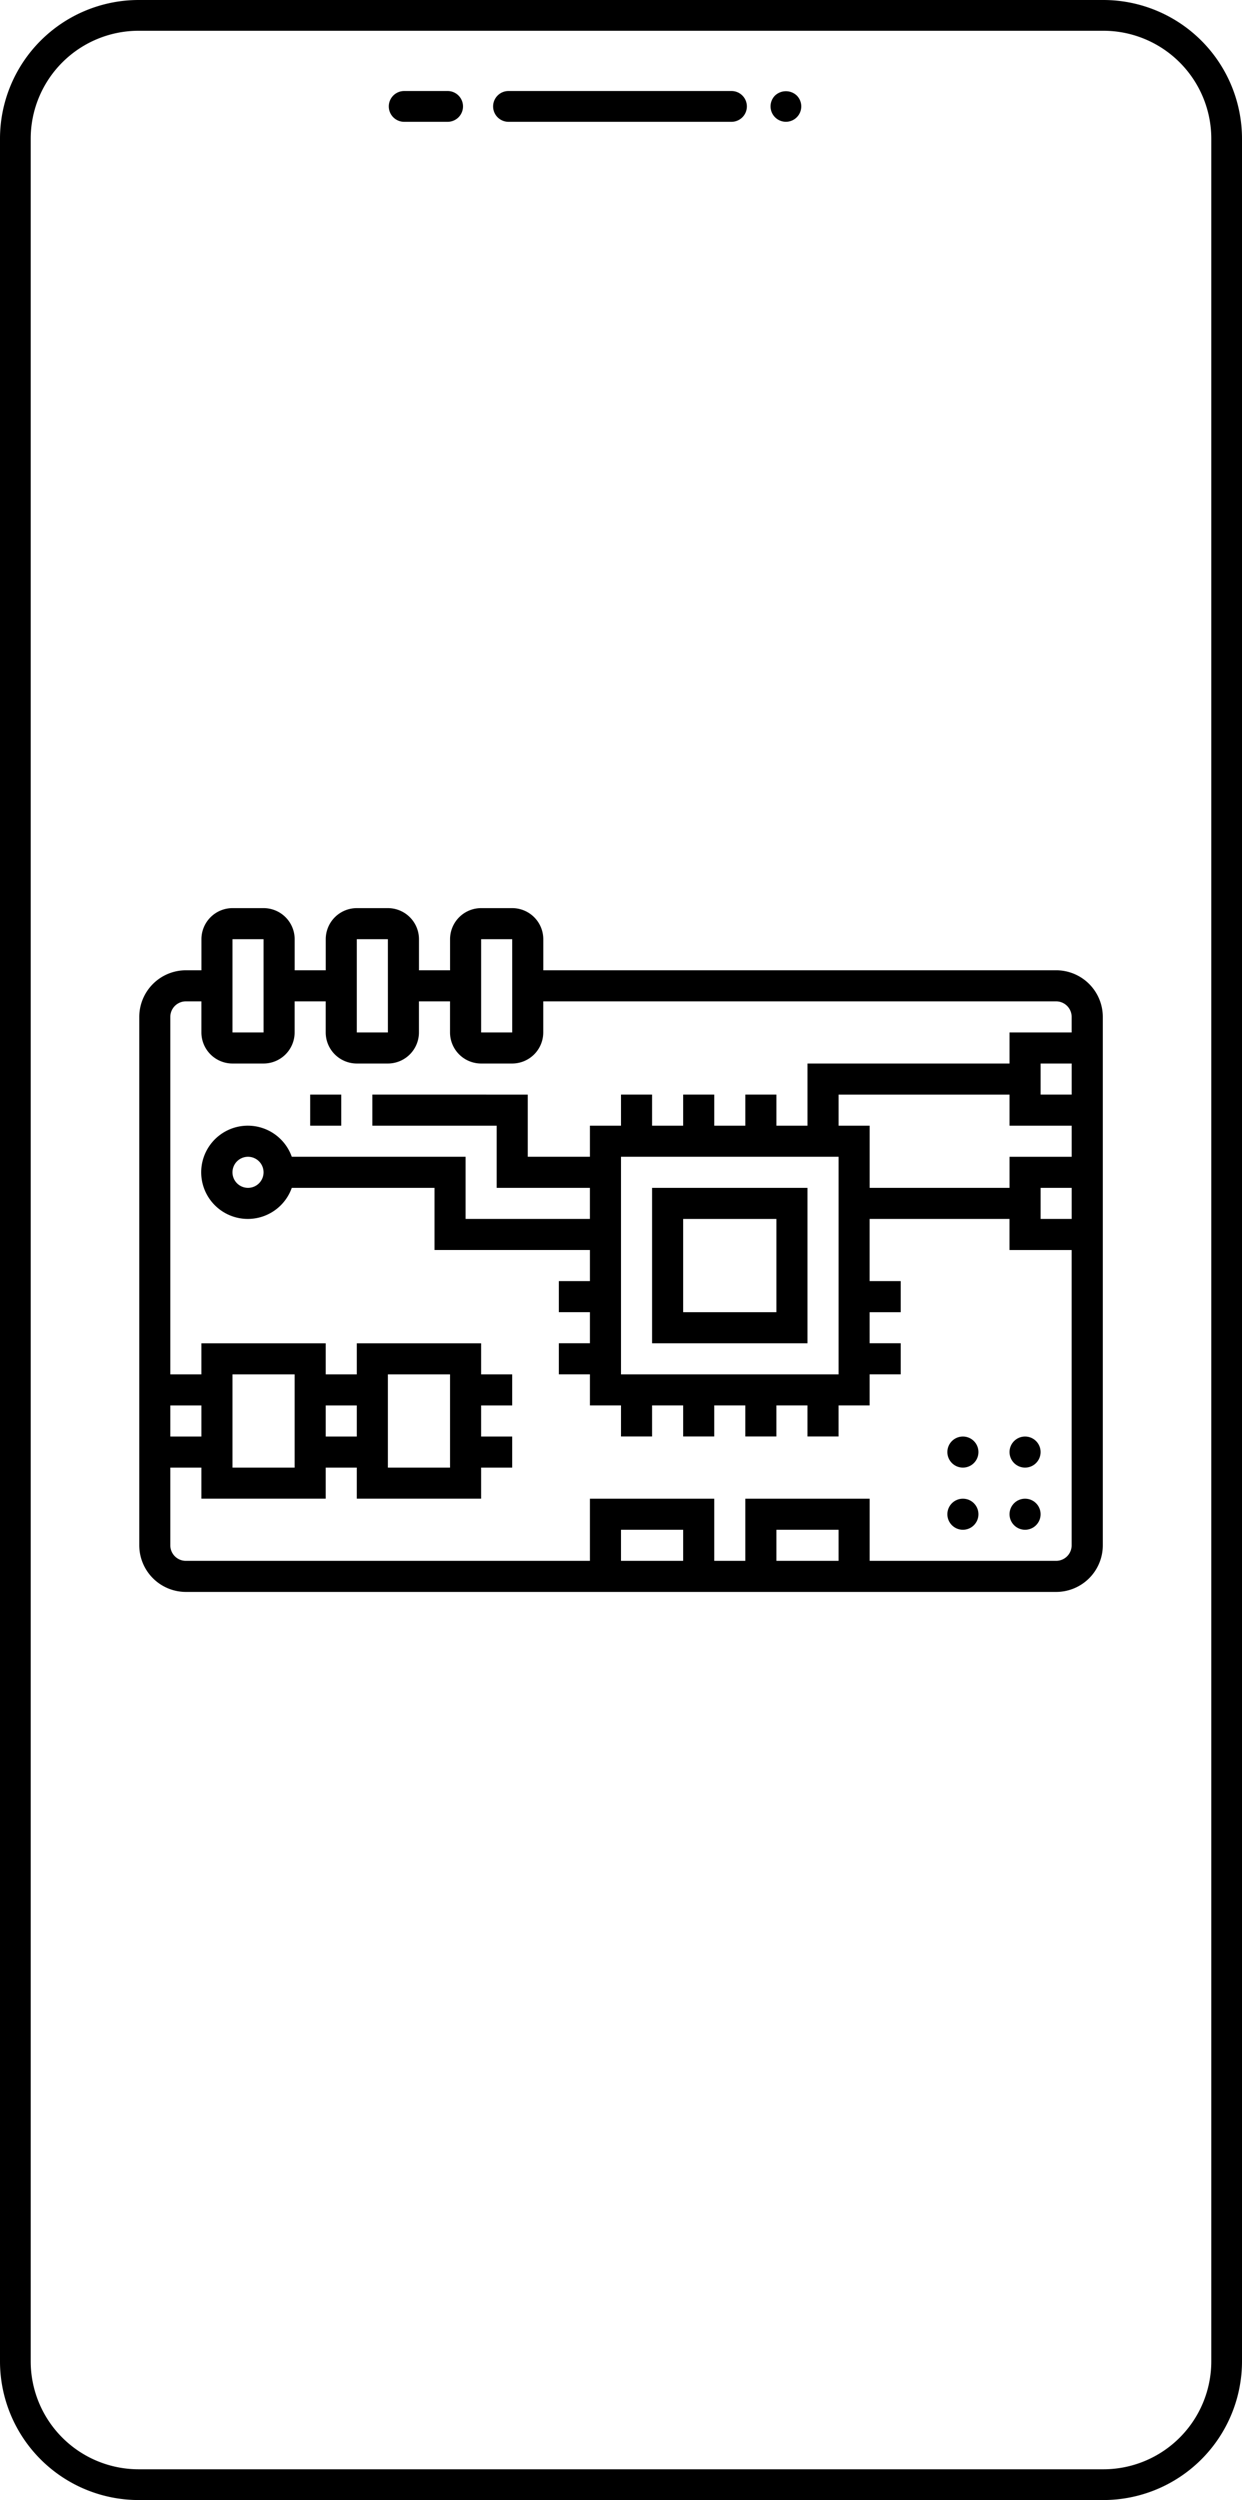 <?xml version="1.0" encoding="UTF-8"?> <svg xmlns="http://www.w3.org/2000/svg" id="Layer_1" data-name="Layer 1" viewBox="0 0 635.42 1279"><path d="M1022.626,496.383H760.245v-15.9a15.918,15.918,0,0,0-15.9-15.9h-15.9a15.918,15.918,0,0,0-15.9,15.9v15.9h-15.9v-15.9a15.918,15.918,0,0,0-15.9-15.9h-15.9a15.918,15.918,0,0,0-15.9,15.9v15.9h-15.9v-15.9a15.918,15.918,0,0,0-15.9-15.9h-15.9a15.918,15.918,0,0,0-15.9,15.9v15.9h-7.951a23.882,23.882,0,0,0-23.853,23.853V790.568a23.882,23.882,0,0,0,23.853,23.852h445.252a23.882,23.882,0,0,0,23.853-23.852V520.236A23.882,23.882,0,0,0,1022.626,496.383Zm-294.184-15.9h15.9l.007,47.706H728.442Zm-63.608,0h15.9l.008,47.706h-15.91Zm-63.607,0h15.9l.008,47.706h-15.91Zm-15.9,254.43h-15.9v-15.9h15.9ZM831.8,798.519H800v-15.9h31.8Zm79.509,0h-31.8v-15.9h31.8ZM1030.577,623.6h-15.9V607.7h15.9Zm0-31.8h-31.8v15.9H927.215v-31.8h-15.9v-15.9h87.46v15.9h31.8ZM800,703.107V591.794H911.313V703.107Zm214.675-143.116v-15.9h15.9v15.9Zm-15.9-31.8v15.9H895.411v31.8h-15.9v-15.9h-15.9v15.9h-15.9v-15.9H831.8v15.9H815.9v-15.9H800v15.9H784.1v15.9h-31.8v-31.8H672.785v15.9h63.608v31.8h47.7v15.9H720.491v-31.8H631.568a23.853,23.853,0,1,0,0,15.9h73.021v31.8H784.1v15.9H768.2v15.9h15.9v15.9H768.2v15.9h15.9v15.9H800v15.9h15.9v-15.9h15.9v15.9h15.9v-15.9h15.9v15.9h15.9v-15.9h15.9v15.9h15.9v-15.9h15.9v-15.9h15.9v-15.9h-15.9V671.3h15.9V655.4h-15.9V623.6h71.558v15.9h31.8V790.568a7.959,7.959,0,0,1-7.951,7.951H927.215v-31.8H863.607v31.8h-15.9v-31.8H784.1v31.8H577.374a7.959,7.959,0,0,1-7.951-7.951V750.813h15.9v15.9h63.607v-15.9h15.9v15.9h63.608v-15.9h15.9v-15.9h-15.9v-15.9h15.9v-15.9h-15.9v-15.9H664.834v15.9h-15.9v-15.9H585.325v15.9h-15.9V520.236a7.959,7.959,0,0,1,7.951-7.951h7.951v15.9a15.918,15.918,0,0,0,15.9,15.9h15.9a15.918,15.918,0,0,0,15.9-15.9v-15.9h15.9v15.9a15.918,15.918,0,0,0,15.9,15.9h15.9a15.918,15.918,0,0,0,15.9-15.9v-15.9h15.9v15.9a15.918,15.918,0,0,0,15.9,15.9h15.9a15.918,15.918,0,0,0,15.9-15.9v-15.9h262.381a7.959,7.959,0,0,1,7.951,7.951v7.951ZM617.129,599.745a7.951,7.951,0,1,1-7.951-7.951A7.959,7.959,0,0,1,617.129,599.745Zm-15.9,151.068V703.107h31.8v47.706Zm47.705-31.8h15.9v15.9h-15.9Zm31.8,31.8V703.107h31.8v47.706Z" transform="translate(-482.29)"></path><path d="M815.9,687.206h79.509V607.7H815.9ZM831.8,623.6h47.705V671.3H831.8Z" transform="translate(-482.29)"></path><path d="M640.981,559.991h15.9v15.9h-15.9Z" transform="translate(-482.29)"></path><circle cx="524.434" cy="774.666" r="7.951"></circle><circle cx="492.63" cy="774.666" r="7.951"></circle><circle cx="524.434" cy="742.862" r="7.951"></circle><circle cx="492.63" cy="742.862" r="7.951"></circle><path d="M1046.78,0H553.22a71,71,0,0,0-70.93,70.92V1208.08A71,71,0,0,0,553.22,1279h493.56a71,71,0,0,0,70.93-70.92V70.92A71,71,0,0,0,1046.78,0ZM1102,1208.08a55.24,55.24,0,0,1-55.18,55.18H553.22A55.24,55.24,0,0,1,498,1208.08V70.92a55.24,55.24,0,0,1,55.18-55.18h493.56A55.239,55.239,0,0,1,1102,70.92Z" transform="translate(-482.29)"></path><path d="M856.8,62.32H742.17a7.88,7.88,0,0,1,0-15.75H856.8a7.88,7.88,0,0,1,0,15.75Z" transform="translate(-482.29)"></path><path d="M711,62.32H688.8a7.88,7.88,0,0,1,0-15.75H711a7.88,7.88,0,1,1,.561,15.75Q711.281,62.331,711,62.32Z" transform="translate(-482.29)"></path><path d="M884.38,62.31a7.88,7.88,0,0,1-5.57-13.44,8.12,8.12,0,0,1,11.11,0,7.87,7.87,0,0,1-5.54,13.44Z" transform="translate(-482.29)"></path></svg> 